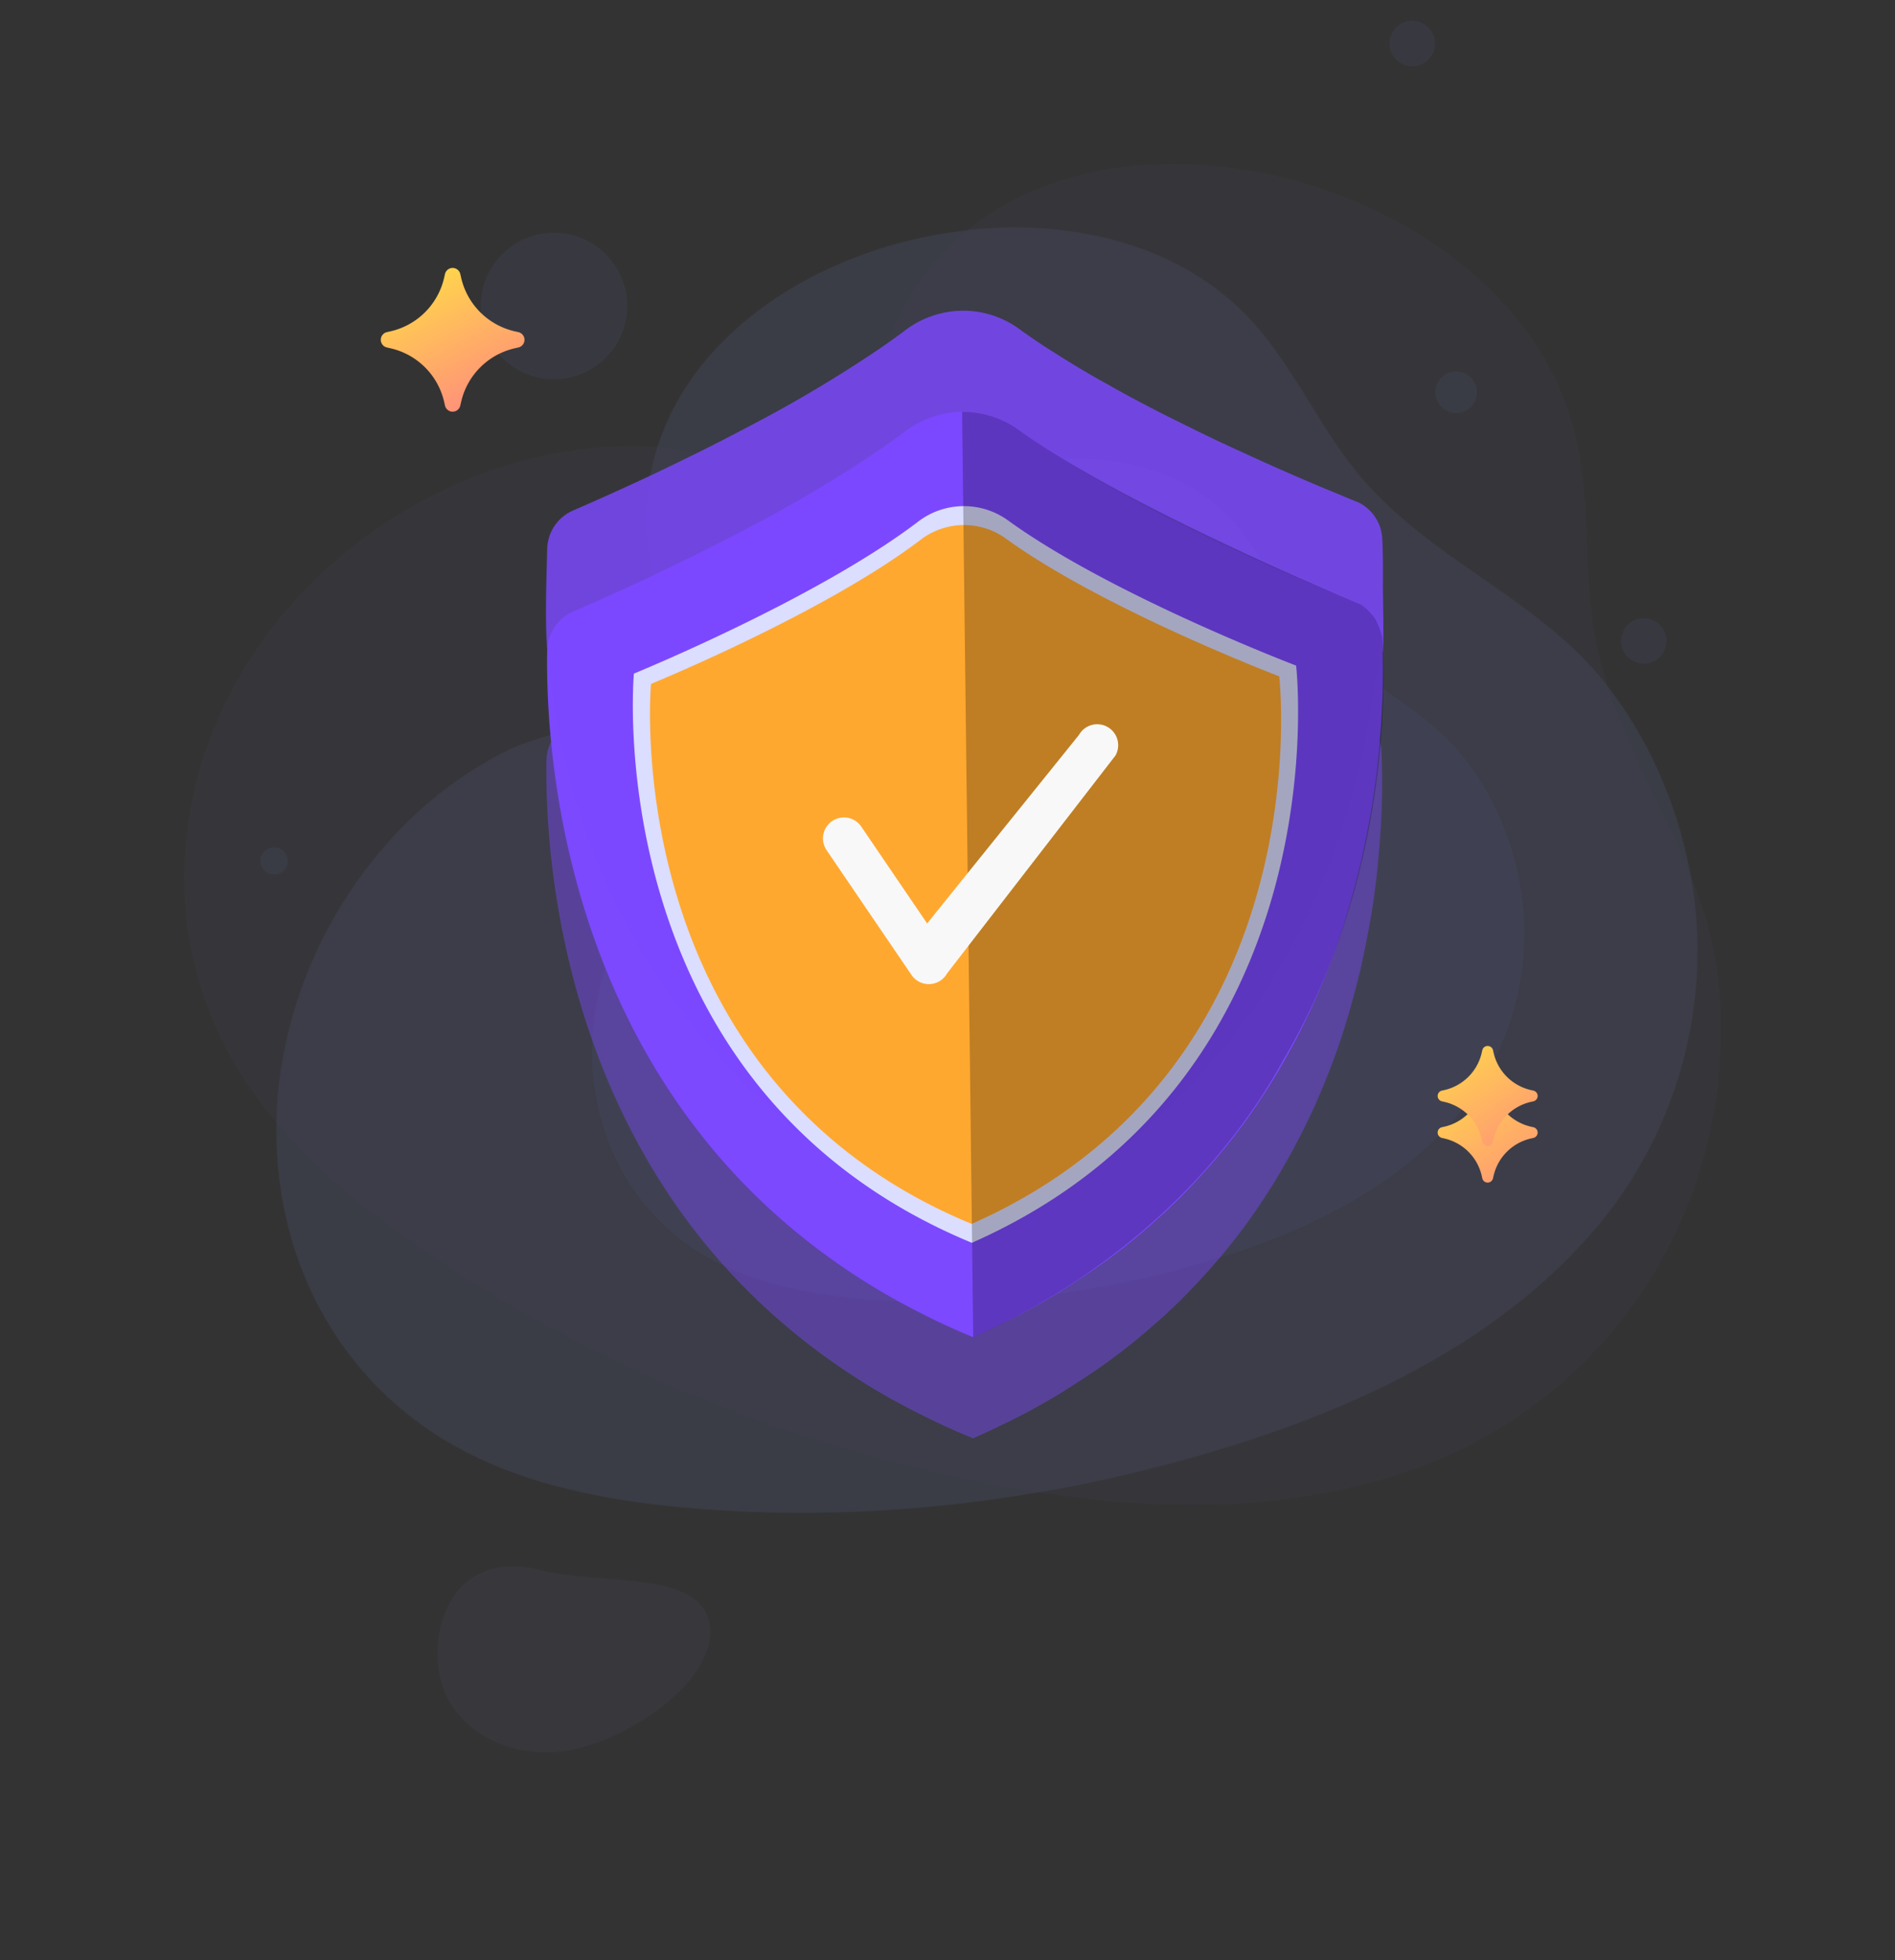<svg xmlns="http://www.w3.org/2000/svg" xmlns:xlink="http://www.w3.org/1999/xlink" width="414.212" height="428.333" viewBox="0 0 414.212 428.333">
  <rect x="0" y="0" width="414.212" height="428.333" fill="#333333" stroke="none"/>
  <defs>
    <linearGradient id="linear-gradient" x1="3.172" y1="3.814" x2="2.248" y2="2.38" gradientUnits="objectBoundingBox">
      <stop offset="0" stop-color="#9aa7fc"/>
      <stop offset="1" stop-color="#dbdeff"/>
    </linearGradient>
    <linearGradient id="linear-gradient-2" x1="2.009" y1="3.818" x2="-0.413" y2="0.253" gradientUnits="objectBoundingBox">
      <stop offset="0" stop-color="#f0d"/>
      <stop offset="1" stop-color="#ffda48"/>
    </linearGradient>
    <linearGradient id="linear-gradient-3" x1="1.4" y1="2.85" x2="0" y2="0.144" xlink:href="#linear-gradient-2"/>
  </defs>
  <g id="Grupo_2036" data-name="Grupo 2036" transform="translate(20.198 -195.922)">
    <g id="Grupo_1792" data-name="Grupo 1792" transform="translate(-2981.719 489.409) rotate(-17)" opacity="0.2">
      <g id="Grupo_1776" data-name="Grupo 1776" transform="translate(2896.827 690.728)" opacity="0.18">
        <g id="Grupo_1775" data-name="Grupo 1775" transform="translate(0 0)">
          <g id="Grupo_1774" data-name="Grupo 1774">
            <g id="Grupo_1773" data-name="Grupo 1773">
              <path id="Trazado_6423" data-name="Trazado 6423" d="M3192.373,957.241c14-16.784,23.685-40.035,23.4-62.161-.292-22.953-8.555-44.214-4.615-67.76,2.252-13.463,7.488-26.424,8.267-40.052,3.684-64.394-98.578-120.27-140.093-60.042-2.845,4.129-5.208,8.7-8.961,12.024A20.482,20.482,0,0,1,3052.9,743.9c-9.863-2.052-18.138-9.785-27.7-13.143a92.838,92.838,0,0,0-26.9-5.114,104.174,104.174,0,0,0-52.66,12.152c-32.108,17-52.959,50.516-48.111,87.339,2.87,21.791,14.921,41.3,28.583,58.514,26.129,32.932,59.137,60.184,95.644,81.029,29.5,16.842,62.469,29.794,96.419,28.683A100.579,100.579,0,0,0,3192.373,957.241Z" transform="translate(-2896.827 -701.463)" fill="#8191fb"/>
            </g>
          </g>
        </g>
      </g>
      <g id="Grupo_1780" data-name="Grupo 1780" transform="translate(2899.69 693.405)" opacity="0.47">
        <g id="Grupo_1779" data-name="Grupo 1779" transform="translate(0 0)">
          <g id="Grupo_1778" data-name="Grupo 1778">
            <g id="Grupo_1777" data-name="Grupo 1777">
              <path id="Trazado_6424" data-name="Trazado 6424" d="M3215.638,893.736c3.684-20.025.911-43.328-9.439-61.157-10.736-18.5-27.168-31.972-34.741-52.884-4.33-11.957-6.01-24.871-11.61-36.289-26.465-53.948-135.022-52.521-141.166,15.351-.421,4.653-.249,9.443-1.774,13.858a19.082,19.082,0,0,1-12.053,11.762c-8.944,2.846-19.2.355-28.5,2a86.483,86.483,0,0,0-24.175,8.156A97.049,97.049,0,0,0,2915,828.49c-18.283,28.486-19.876,65.224.9,92.892,12.3,16.374,31,26.691,49.964,34.417,36.271,14.777,75.526,21.8,114.691,22.015,31.645.176,64.33-4.393,91.375-20.825A93.7,93.7,0,0,0,3215.638,893.736Z" transform="translate(-2900.804 -705.183)" fill="#8191fb"/>
            </g>
          </g>
        </g>
      </g>
      <g id="Grupo_1781" data-name="Grupo 1781" transform="translate(2902.648 944.467)" opacity="0.22">
        <path id="Trazado_6425" data-name="Trazado 6425" d="M2905.023,1072.775c-1.28,11.844,8.909,22.659,22.76,24.156s35.739-5.85,37.019-17.694-20.349-14.828-31.858-21.86C2916.893,1047.569,2906.3,1060.931,2905.023,1072.775Z" transform="translate(-2904.915 -1053.977)" fill="#8191fb"/>
      </g>
      <g id="Grupo_1785" data-name="Grupo 1785" transform="translate(2972.05 747.112)" opacity="0.47">
        <g id="Grupo_1784" data-name="Grupo 1784">
          <g id="Grupo_1783" data-name="Grupo 1783">
            <g id="Grupo_1782" data-name="Grupo 1782">
              <path id="Trazado_6426" data-name="Trazado 6426" d="M3207.853,903.481c2.417-13.136.6-28.422-6.191-40.117-7.043-12.133-17.822-20.973-22.789-34.69-2.841-7.844-3.943-16.315-7.616-23.8-17.361-35.388-88.571-34.453-92.6,10.069-.276,3.052-.163,6.194-1.164,9.091a12.517,12.517,0,0,1-7.907,7.716c-5.867,1.866-12.592.232-18.692,1.314a56.765,56.765,0,0,0-15.859,5.35,63.668,63.668,0,0,0-24.389,22.271c-11.993,18.686-13.037,42.785.593,60.935,8.066,10.74,20.335,17.508,32.775,22.576,23.792,9.693,49.542,14.3,75.233,14.441,20.758.116,42.2-2.882,59.939-13.66A61.465,61.465,0,0,0,3207.853,903.481Z" transform="translate(-3001.332 -779.795)" fill="#8191fb"/>
            </g>
          </g>
        </g>
      </g>
      <g id="Grupo_1786" data-name="Grupo 1786" transform="translate(3192.717 755.692)" opacity="0.31">
        <path id="Trazado_6427" data-name="Trazado 6427" d="M3316.8,797.442a4.529,4.529,0,1,1-3.171-5.564A4.529,4.529,0,0,1,3316.8,797.442Z" transform="translate(-3307.901 -791.716)" fill="#8191fb"/>
      </g>
      <g id="Grupo_1787" data-name="Grupo 1787" transform="translate(2992.761 663.152)" opacity="0.31">
        <circle id="Elipse_169" data-name="Elipse 169" cx="16.013" cy="16.013" r="16.013" transform="matrix(0.438, -0.899, 0.899, 0.438, 0, 28.782)" fill="#8191fb"/>
      </g>
      <g id="Grupo_1788" data-name="Grupo 1788" transform="translate(3215.598 819.205)" opacity="0.31">
        <path id="Trazado_6428" data-name="Trazado 6428" d="M3349.562,885.785a4.974,4.974,0,1,1-4.043-5.756A4.974,4.974,0,0,1,3349.562,885.785Z" transform="translate(-3339.688 -879.954)" fill="#8191fb"/>
      </g>
      <g id="Grupo_1789" data-name="Grupo 1789" transform="translate(3205.371 679.589)" opacity="0.31">
        <path id="Trazado_6429" data-name="Trazado 6429" d="M3335.354,691.82a4.974,4.974,0,1,1-4.043-5.756A4.975,4.975,0,0,1,3335.354,691.82Z" transform="translate(-3325.48 -685.989)" fill="#8191fb"/>
      </g>
      <g id="Grupo_1790" data-name="Grupo 1790" transform="translate(2917.245 779.676)" opacity="0.31">
        <path id="Trazado_6430" data-name="Trazado 6430" d="M2931.066,828.5a2.959,2.959,0,1,1-2.4-3.424A2.958,2.958,0,0,1,2931.066,828.5Z" transform="translate(-2925.193 -825.036)" fill="#8191fb"/>
      </g>
    </g>
    <path id="Trazado_6409" data-name="Trazado 6409" d="M181.707,41.853c.328,2.423.657,5.521.938,9.159q.322,4.4.42,9.834c.012.827.025,1.654.019,2.439.012.827,0,1.719.011,2.546-.027,4.177-.177,8.711-.586,13.506-.185,2.051-.378,4.209-.637,6.342-.114,1.034-.228,2.068-.39,3.119-.114,1.036-.231,2.07-.434,3.139-.276,2.087-.686,4.226-1.077,6.411-.8,4.323-1.771,8.763-3.025,13.265-.618,2.273-1.3,4.517-2.027,6.781-.395,1.249-.791,2.5-1.275,3.781q-.5,1.522-1.129,3.1-1.208,3.286-2.69,6.678c-.522,1.193-1.072,2.452-1.639,3.662-1.279,2.846-2.755,5.715-4.323,8.621-.812,1.514-1.712,3.065-2.614,4.616-2.3,3.819-4.822,7.619-7.62,11.372-1.435,1.917-2.888,3.787-4.431,5.7a10.568,10.568,0,0,0-.734.911c-.726.806-1.432,1.657-2.158,2.462q-.954,1.153-1.958,2.174c-.844.9-1.687,1.807-2.576,2.727s-1.749,1.779-2.682,2.718a133.573,133.573,0,0,1-11.878,10.334q-1.547,1.231-3.231,2.516c-.84.642-1.744,1.258-2.678,1.937-.814.58-1.627,1.159-2.457,1.693-1.349.944-2.715,1.844-4.143,2.716-.993.65-2.05,1.273-3.063,1.878-1.889,1.159-3.8,2.271-5.764,3.354l-.045.019c-4.214-1.316-8.281-2.794-12.185-4.386a145.253,145.253,0,0,1-30.33-16.531C10.016,142.511,1.394,79.772.022,59.952a9.408,9.408,0,0,1,4.923-8.959c7.433-4.009,21.755-11.968,36.571-21.58A289,289,0,0,0,66.823,11.367q3.689-2.934,6.923-5.84A21.086,21.086,0,0,1,85.835.11,20.8,20.8,0,0,1,98.7,3.031c2.518,1.512,5.19,3.014,8.043,4.446,1.12.6,2.288,1.185,3.453,1.771,1.23.612,2.395,1.193,3.606,1.76q2.411,1.166,4.955,2.275,4.388,2.029,8.856,3.867c2.5,1.053,5.036,2.088,7.541,3.031,3.151,1.265,6.329,2.464,9.444,3.636q.633.223,1.267.442c1.283.485,2.613.954,3.879,1.394,8.917,3.22,16.846,5.784,22.414,7.505,1.374.45,2.559.819,3.621,1.131A9.365,9.365,0,0,1,181.707,41.853Z" transform="matrix(0.996, 0.087, -0.087, 0.996, 104.603, 278.351)" fill="#7c49ff"/>
    <path id="Trazado_6443" data-name="Trazado 6443" d="M181.707,41.286c.328,2.391.657,5.446.938,9.035q.322,4.345.42,9.7c.012.816.025,1.632.019,2.406.012.816,0,1.7.011,2.512-.027,4.12-.177,8.593-.586,13.323-.185,2.023-.378,4.152-.637,6.256-.114,1.02-.228,2.04-.39,3.077-.114,1.022-.231,2.042-.434,3.1-.276,2.059-.686,4.169-1.077,6.324-.8,4.265-1.771,8.644-3.025,13.086-.618,2.242-1.3,4.456-2.027,6.689-.395,1.233-.791,2.463-1.275,3.729q-.5,1.5-1.129,3.056-1.208,3.242-2.69,6.587c-.522,1.177-1.072,2.418-1.639,3.613-1.279,2.807-2.755,5.637-4.323,8.5-.812,1.494-1.712,3.024-2.614,4.554-2.3,3.767-4.822,7.516-7.62,11.218-1.435,1.891-2.888,3.736-4.431,5.618a10.449,10.449,0,0,0-.734.9c-.726.795-1.432,1.634-2.158,2.429q-.954,1.138-1.958,2.144c-.844.89-1.687,1.783-2.576,2.69s-1.749,1.755-2.682,2.682a133.055,133.055,0,0,1-11.878,10.194q-1.547,1.214-3.231,2.482c-.84.633-1.744,1.241-2.678,1.91-.814.572-1.627,1.143-2.457,1.67-1.349.931-2.715,1.819-4.143,2.68-.993.642-2.05,1.256-3.063,1.853-1.889,1.143-3.8,2.24-5.764,3.309l-.045.019c-4.214-1.3-8.281-2.756-12.185-4.326a145.875,145.875,0,0,1-30.33-16.307C10.016,140.581,1.394,78.691.022,59.14A9.254,9.254,0,0,1,4.946,50.3C12.379,46.348,26.7,38.5,41.516,29.014a288.982,288.982,0,0,0,25.307-17.8q3.689-2.894,6.923-5.761A21.085,21.085,0,0,1,98.7,2.99c2.518,1.492,5.19,2.973,8.043,4.386,1.12.593,2.288,1.169,3.453,1.747,1.23.6,2.395,1.177,3.606,1.736q2.411,1.151,4.955,2.244,4.388,2,8.856,3.814c2.5,1.039,5.036,2.059,7.541,2.99,3.151,1.247,6.329,2.431,9.444,3.587q.633.22,1.267.436c1.283.478,2.613.941,3.879,1.375,8.917,3.177,16.846,5.706,22.414,7.4,1.374.444,2.559.808,3.621,1.116A9.261,9.261,0,0,1,181.707,41.286Z" transform="matrix(0.996, 0.087, -0.087, 0.996, 104.365, 303.173)" fill="#7c49ff" opacity="0.44"/>
    <path id="Trazado_6442" data-name="Trazado 6442" d="M181.707,41.853c.328,2.423.657,5.521.938,9.159.215,2.936,1.282,11.767,1.346,15.389.012.827-.9-3.9-.907-3.116.012.827,0,1.719.011,2.546-.027,4.177-.177,8.711-.586,13.506-.185,2.051-.378,4.209-.637,6.342-.114,1.034-.228,2.068-.39,3.119-.114,1.036-.231,2.07-.434,3.139-.276,2.087-.686,4.226-1.077,6.411-.8,4.323-1.771,8.763-3.025,13.265-.618,2.273-1.3,4.517-2.027,6.781-.395,1.249-.791,2.5-1.275,3.781q-.5,1.522-1.129,3.1-1.208,3.286-2.69,6.678c-.522,1.193-1.072,2.452-1.639,3.662-1.279,2.846-2.755,5.715-4.323,8.621-.812,1.514-1.712,3.065-2.614,4.616-2.3,3.819-4.822,7.619-7.62,11.372-1.435,1.917-2.888,3.787-4.431,5.7a10.568,10.568,0,0,0-.734.911c-.726.806-1.432,1.657-2.158,2.462q-.954,1.153-1.958,2.174c-.844.9-1.687,1.807-2.576,2.727s-1.749,1.779-2.682,2.718a133.573,133.573,0,0,1-11.878,10.334q-1.547,1.231-3.231,2.516c-.84.642-1.744,1.258-2.678,1.937-.814.58-1.627,1.159-2.457,1.693-1.349.944-2.715,1.844-4.143,2.716-.993.65-2.05,1.273-3.063,1.878-1.889,1.159-3.8,2.271-5.764,3.354l-.045.019c-4.214-1.316-8.281-2.794-12.185-4.386a145.253,145.253,0,0,1-30.33-16.531C20.836,150.211,6.634,109.391,1.923,81.681.776,74.936.3,63.975.022,59.952a9.408,9.408,0,0,1,4.923-8.959c7.433-4.009,21.755-11.968,36.571-21.58A289,289,0,0,0,66.823,11.367q3.689-2.934,6.923-5.84A21.086,21.086,0,0,1,85.835.11,20.8,20.8,0,0,1,98.7,3.031c2.518,1.512,5.19,3.014,8.043,4.446,1.12.6,2.288,1.185,3.453,1.771,1.23.612,2.395,1.193,3.606,1.76q2.411,1.166,4.955,2.275,4.388,2.029,8.856,3.867c2.5,1.053,5.036,2.088,7.541,3.031,3.151,1.265,6.329,2.464,9.444,3.636q.633.223,1.267.442c1.283.485,2.613.954,3.879,1.394,8.917,3.22,16.846,5.784,22.414,7.505,1.374.45,2.559.819,3.621,1.131A9.365,9.365,0,0,1,181.707,41.853Z" transform="matrix(0.996, 0.087, -0.087, 0.996, 104.603, 256.245)" fill="#7c49ff" opacity="0.83"/>
    <path id="Trazado_6410" data-name="Trazado 6410" d="M84.433,160.31C-.369,133.577,0,42.8,0,42.8S38.267,23.122,58.9,4.411A16.478,16.478,0,0,1,78.744,2.434c23.933,14.277,65.333,26.026,65.333,26.026S162.3,117.387,84.433,160.31Z" transform="matrix(0.996, 0.087, -0.087, 0.996, 122.084, 300.485)" fill="url(#linear-gradient)"/>
    <path id="Trazado_6411" data-name="Trazado 6411" d="M80.1,152.084C-.352,126.723,0,40.6,0,40.6S36.3,21.938,55.877,4.185A15.633,15.633,0,0,1,74.7,2.309C97.408,15.854,136.684,27,136.684,27S153.975,111.366,80.1,152.084Z" transform="matrix(0.996, 0.087, -0.087, 0.996, 125.633, 304.926)" fill="#ffa830"/>
    <path id="Trazado_6412" data-name="Trazado 6412" d="M20.029,201.365,0,.1A20.881,20.881,0,0,1,12.86,3.058C37.667,17.847,90.582,34.494,90.582,34.494a11.607,11.607,0,0,1,3.34,2.8A14.077,14.077,0,0,1,95.8,41.237s8.619,47.374-13.429,93.672C71.379,160.009,50.183,184.728,20.029,201.365Z" transform="matrix(0.996, 0.087, -0.087, 0.996, 190.103, 285.825)" opacity="0.25" style="mix-blend-mode: overlay;isolation: isolate"/>
    <g id="Grupo_1794" data-name="Grupo 1794" transform="translate(159.69 354.182)">
      <path id="Trazado_6441" data-name="Trazado 6441" d="M3765.778,347.791a4.574,4.574,0,0,1-3.786-2l-18.553-27.26a4.58,4.58,0,1,1,7.572-5.155l14.4,21.162,33.191-41.2a4.579,4.579,0,0,1,7.978,4.5l-36.816,47.626a4.578,4.578,0,0,1-3.8,2.326C3765.907,347.79,3765.842,347.791,3765.778,347.791Z" transform="translate(-3742.645 -291.005)" fill="#f8f8f8"/>
    </g>
    <path id="Trazado_6446" data-name="Trazado 6446" d="M4796.947,690.33l.512.115a1.2,1.2,0,0,1,0,2.336l-.512.116a10.857,10.857,0,0,0-8.208,8.208l-.117.512a1.2,1.2,0,0,1-2.336,0l-.115-.512a10.857,10.857,0,0,0-8.209-8.208l-.512-.116a1.2,1.2,0,0,1,0-2.336l.512-.115a10.859,10.859,0,0,0,8.209-8.209l.115-.512a1.2,1.2,0,0,1,2.336,0l.117.512A10.858,10.858,0,0,0,4796.947,690.33Z" transform="translate(-4482.479 -248.202)" fill="url(#linear-gradient-2)"/>
    <path id="Trazado_6445" data-name="Trazado 6445" d="M4805.847,694.535l.735.165a1.719,1.719,0,0,1,0,3.354l-.735.167a15.586,15.586,0,0,0-11.784,11.784l-.167.735a1.719,1.719,0,0,1-3.354,0l-.165-.735a15.587,15.587,0,0,0-11.785-11.784l-.735-.167a1.719,1.719,0,0,1,0-3.354l.735-.165a15.59,15.59,0,0,0,11.785-11.784l.165-.735a1.719,1.719,0,0,1,3.354,0l.167.735A15.589,15.589,0,0,0,4805.847,694.535Z" transform="translate(-4713.479 -426.202)" fill="url(#linear-gradient-3)"/>
    <path id="Trazado_6415" data-name="Trazado 6415" d="M4796.947,690.33l.512.115a1.2,1.2,0,0,1,0,2.336l-.512.116a10.857,10.857,0,0,0-8.208,8.208l-.117.512a1.2,1.2,0,0,1-2.336,0l-.115-.512a10.857,10.857,0,0,0-8.209-8.208l-.512-.116a1.2,1.2,0,0,1,0-2.336l.512-.115a10.859,10.859,0,0,0,8.209-8.209l.115-.512a1.2,1.2,0,0,1,2.336,0l.117.512A10.858,10.858,0,0,0,4796.947,690.33Z" transform="translate(-4482.479 -256.202)" fill="url(#linear-gradient-2)"/>
    <path id="Trazado_6444" data-name="Trazado 6444" d="M4805.847,694.535l.735.165a1.719,1.719,0,0,1,0,3.354l-.735.167a15.586,15.586,0,0,0-11.784,11.784l-.167.735a1.719,1.719,0,0,1-3.354,0l-.165-.735a15.587,15.587,0,0,0-11.785-11.784l-.735-.167a1.719,1.719,0,0,1,0-3.354l.735-.165a15.59,15.59,0,0,0,11.785-11.784l.165-.735a1.719,1.719,0,0,1,3.354,0l.167.735A15.589,15.589,0,0,0,4805.847,694.535Z" transform="translate(-4713.479 -434.202)" fill="url(#linear-gradient-3)"/>
  </g>
</svg>
